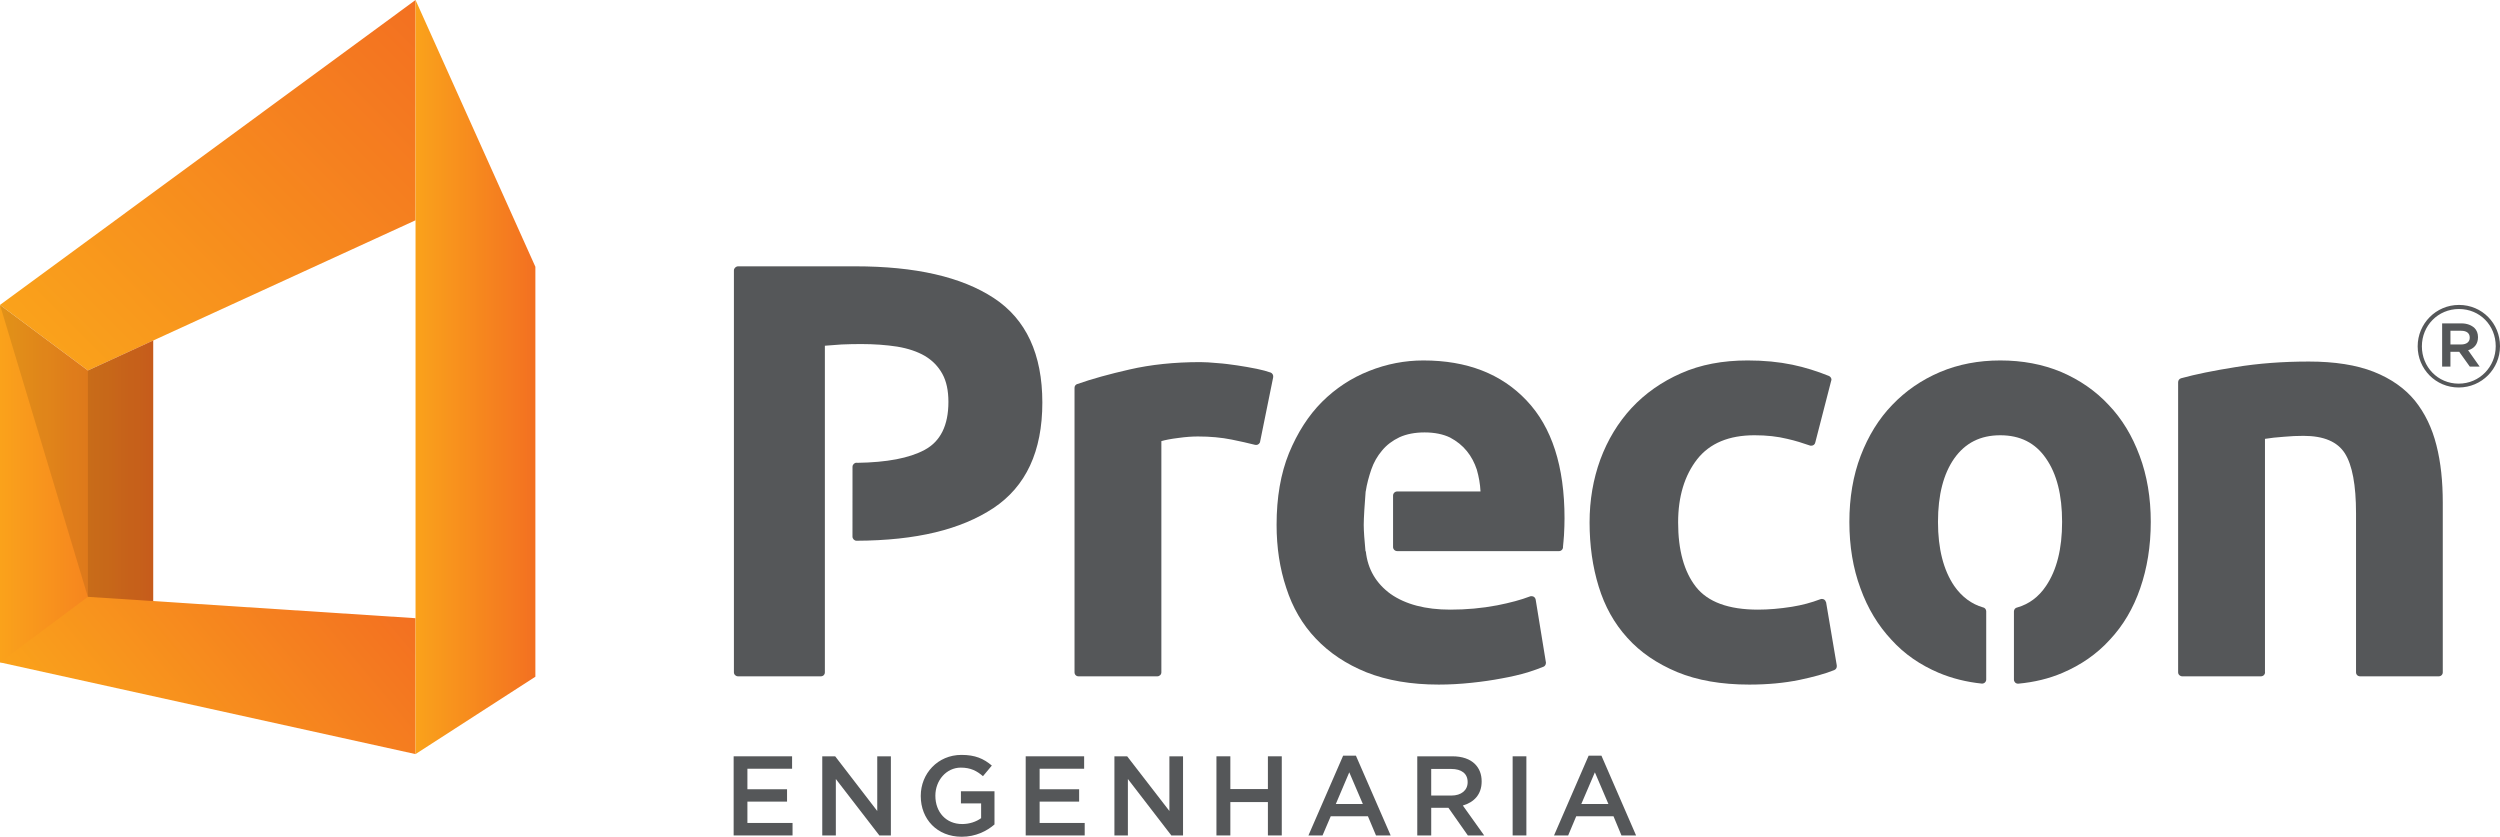 <!DOCTYPE svg PUBLIC "-//W3C//DTD SVG 1.1//EN" "http://www.w3.org/Graphics/SVG/1.1/DTD/svg11.dtd">
<svg version="1.1" id="Layer_1" xmlns="http://www.w3.org/2000/svg" xmlns:xlink="http://www.w3.org/1999/xlink" x="0px" y="0px"
	 width="338.274px" height="113.221px" viewBox="0 0 338.274 113.221" enable-background="new 0 0 338.274 113.221"
	 xml:space="preserve">
<g>
	<g>
		<defs>
			<polygon id="SVGID_1_" points="0,41.26 11.893,50.127 56.226,29.805 56.226,0 56.226,0 			"/>
		</defs>
		<clipPath id="SVGID_2_">
			<use xlink:href="#SVGID_1_"  overflow="visible"/>
		</clipPath>
		
			<linearGradient id="SVGID_3_" gradientUnits="userSpaceOnUse" x1="-202.79" y1="126.598" x2="-200.652" y2="126.598" gradientTransform="matrix(22.762 -22.849 22.762 22.849 1740.402 -7478.92)">
			<stop  offset="0" style="stop-color:#FAA21B"/>
			<stop  offset="1" style="stop-color:#F37021"/>
		</linearGradient>
		<polygon clip-path="url(#SVGID_2_)" fill="url(#SVGID_3_)" points="28.106,78.349 81.202,25.057 28.106,-28.226 -24.976,25.057 		
			"/>
	</g>
	<g>
		<defs>
			<polygon id="SVGID_4_" points="0,89.627 20.729,87.692 20.729,46.066 11.893,50.127 0,41.26 			"/>
		</defs>
		<clipPath id="SVGID_5_">
			<use xlink:href="#SVGID_4_"  overflow="visible"/>
		</clipPath>
		
			<linearGradient id="SVGID_6_" gradientUnits="userSpaceOnUse" x1="-229.147" y1="131.413" x2="-227.009" y2="131.413" gradientTransform="matrix(9.698 0 0 9.735 2222.334 -1213.871)">
			<stop  offset="0" style="stop-color:#FAA21B"/>
			<stop  offset="1" style="stop-color:#F37021"/>
		</linearGradient>
		<rect y="41.26" clip-path="url(#SVGID_5_)" fill="url(#SVGID_6_)" width="20.729" height="48.367"/>
	</g>
	<g>
		<defs>
			<polygon id="SVGID_7_" points="0,89.627 56.207,102.033 56.226,102.028 56.226,83.649 11.893,80.755 			"/>
		</defs>
		<clipPath id="SVGID_8_">
			<use xlink:href="#SVGID_7_"  overflow="visible"/>
		</clipPath>
		
			<linearGradient id="SVGID_9_" gradientUnits="userSpaceOnUse" x1="-207.317" y1="124.984" x2="-205.18" y2="124.984" gradientTransform="matrix(16.808 -14.157 14.104 16.872 1734.355 -4939.167)">
			<stop  offset="0" style="stop-color:#FAA21B"/>
			<stop  offset="1" style="stop-color:#F37021"/>
		</linearGradient>
		<polygon clip-path="url(#SVGID_8_)" fill="url(#SVGID_9_)" points="23.229,129.822 66.661,93.247 32.992,52.976 -10.436,89.552 		
			"/>
	</g>
	<g>
		<g opacity="0.1">
			<g>
				<defs>
					<rect id="SVGID_10_" y="41.247" width="20.729" height="40.084"/>
				</defs>
				<clipPath id="SVGID_11_">
					<use xlink:href="#SVGID_10_"  overflow="visible"/>
				</clipPath>
				<g clip-path="url(#SVGID_11_)">
					<defs>
						<rect id="SVGID_12_" y="41.247" width="20.729" height="40.084"/>
					</defs>
					<clipPath id="SVGID_13_">
						<use xlink:href="#SVGID_12_"  overflow="visible"/>
					</clipPath>
					<polygon clip-path="url(#SVGID_13_)" fill="#010101" points="0,41.26 11.889,80.761 20.729,81.332 20.729,46.088 
						11.889,50.136 					"/>
				</g>
			</g>
		</g>
		<g opacity="0.1">
			<g>
				<defs>
					<rect id="SVGID_14_" x="11.889" y="46.066" width="8.84" height="35.265"/>
				</defs>
				<clipPath id="SVGID_15_">
					<use xlink:href="#SVGID_14_"  overflow="visible"/>
				</clipPath>
				<g clip-path="url(#SVGID_15_)">
					<defs>
						<rect id="SVGID_16_" x="11.889" y="46.066" width="8.84" height="35.265"/>
					</defs>
					<clipPath id="SVGID_17_">
						<use xlink:href="#SVGID_16_"  overflow="visible"/>
					</clipPath>
					<polygon clip-path="url(#SVGID_17_)" fill="#010101" points="20.729,46.088 11.893,50.127 11.893,80.755 20.729,81.327 					
						"/>
				</g>
			</g>
		</g>
	</g>
	<g>
		<defs>
			<polygon id="SVGID_18_" points="56.226,102.033 72.442,91.566 72.442,36.098 56.226,0 			"/>
		</defs>
		<clipPath id="SVGID_19_">
			<use xlink:href="#SVGID_18_"  overflow="visible"/>
		</clipPath>
		
			<linearGradient id="SVGID_20_" gradientUnits="userSpaceOnUse" x1="-234.205" y1="129.627" x2="-232.067" y2="129.627" gradientTransform="matrix(7.584 0 0 7.613 1832.504 -935.846)">
			<stop  offset="0" style="stop-color:#FAA21B"/>
			<stop  offset="1" style="stop-color:#F37021"/>
		</linearGradient>
		<rect x="56.226" clip-path="url(#SVGID_19_)" fill="url(#SVGID_20_)" width="16.217" height="102.033"/>
	</g>
	<g>
		<path fill="#555759" d="M247.091,81.509l-0.021-0.049v-0.014h-0.016c-0.053-0.231-0.258-0.405-0.524-0.405
			c-0.077,0-0.152,0.013-0.224,0.04c-1.189,0.455-2.469,0.798-3.847,1.021c-1.64,0.259-3.17,0.387-4.587,0.387
			c-3.973,0-6.784-1.029-8.398-3.084c-1.605-2.056-2.408-4.966-2.408-8.72c0-3.518,0.879-6.361,2.573-8.541
			c1.716-2.175,4.301-3.25,7.77-3.25c1.637,0,3.111,0.165,4.418,0.486c1.087,0.241,2.156,0.584,3.103,0.914l0.014,0.004
			c0.049,0.009,0.088,0.009,0.146,0.009c0.284,0,0.498-0.2,0.539-0.455l2.14-8.304c0.009-0.045,0.045-0.099,0.045-0.174
			c0-0.219-0.151-0.424-0.353-0.508c-1.592-0.642-3.231-1.159-4.93-1.516c-1.842-0.382-3.843-0.579-6.054-0.579
			c-3.379,0-6.37,0.562-9.014,1.734c-2.612,1.146-4.862,2.728-6.699,4.703c-1.837,1.992-3.232,4.302-4.226,6.972
			c-0.969,2.661-1.454,5.5-1.454,8.505c0,3.13,0.41,6.014,1.234,8.684c0.82,2.675,2.1,4.979,3.87,6.927
			c1.756,1.961,4.007,3.49,6.739,4.636c2.724,1.128,5.982,1.698,9.767,1.698c2.483,0,4.742-0.213,6.79-0.633
			c1.846-0.392,3.441-0.815,4.716-1.332v-0.005c0.214-0.085,0.335-0.28,0.335-0.513c0-0.049,0-0.094-0.005-0.125L247.091,81.509z"/>
		<path fill="#555759" d="M171.953,50.417L171.953,50.417c-0.549-0.188-1.172-0.365-1.883-0.508
			c-0.896-0.178-1.783-0.338-2.666-0.468c-0.904-0.128-1.8-0.254-2.7-0.312c-0.887-0.084-1.658-0.133-2.282-0.133
			c-3.531,0-6.713,0.339-9.589,0.999c-2.693,0.615-5.055,1.261-7.07,1.97h-0.013c-0.214,0.085-0.356,0.264-0.356,0.504v38.505
			c0,0.303,0.231,0.54,0.539,0.54h10.654c0.307,0,0.557-0.237,0.557-0.54V59.688c0.513-0.151,1.289-0.307,2.323-0.432
			c1.016-0.143,1.895-0.197,2.635-0.197c1.64,0,3.169,0.139,4.578,0.424c1.172,0.24,2.202,0.468,3.107,0.7
			c0.067,0.014,0.114,0.026,0.183,0.026c0.268,0,0.513-0.205,0.543-0.486l1.756-8.648c0-0.062,0.01-0.098,0.01-0.164
			C172.277,50.702,172.139,50.506,171.953,50.417"/>
		<path fill="#555759" d="M329.67,60.237c-0.585-2.317-1.543-4.319-2.907-6.022c-1.381-1.68-3.232-2.981-5.572-3.909
			c-2.344-0.923-5.286-1.386-8.786-1.386c-3.48,0-6.788,0.241-9.939,0.758c-2.96,0.472-5.403,0.967-7.334,1.501l-0.017,0.005
			c-0.228,0.071-0.394,0.281-0.394,0.531v39.258c0,0.303,0.259,0.54,0.558,0.54h10.641c0.312,0,0.561-0.237,0.561-0.54l-0.009-0.04
			V59.381c0.745-0.116,1.57-0.218,2.542-0.281c0.931-0.089,1.814-0.125,2.665-0.125c2.746,0,4.605,0.789,5.612,2.38
			c0.994,1.578,1.502,4.275,1.502,8.073v21.53v0.014c0,0.303,0.232,0.54,0.549,0.54h10.646c0.308,0,0.543-0.237,0.543-0.54V68.007
			C330.53,65.164,330.267,62.564,329.67,60.237"/>
		<path fill="#555759" d="M134.48,40.334c-4.377-2.875-10.618-4.298-18.763-4.298h-15.86l0,0c-0.298,0.018-0.552,0.259-0.552,0.557
			v54.379c0,0.303,0.254,0.54,0.552,0.54h11.216c0.312,0,0.54-0.237,0.54-0.54V75.18v-2.011V62.626v-1.72V46.78
			c0.633-0.041,1.396-0.103,2.247-0.169c0.865-0.036,1.748-0.058,2.644-0.058c1.782,0,3.414,0.121,4.89,0.348
			c1.48,0.245,2.729,0.668,3.754,1.261c1.025,0.615,1.8,1.409,2.362,2.425c0.549,0.994,0.82,2.264,0.82,3.793
			c0,3.183-1.075,5.344-3.218,6.495c-2.073,1.119-5.126,1.694-9.139,1.751c0,0-0.049-0.013-0.08-0.013
			c-0.29,0-0.54,0.253-0.54,0.552v0.009l-0.004,9.438c0,0.29,0.254,0.557,0.544,0.557c8.126-0.036,14.113-1.515,18.518-4.413
			c4.413-2.934,6.629-7.681,6.629-14.287C141.038,47.925,138.844,43.2,134.48,40.334"/>
		<path fill="#555759" d="M285.325,54.794c-1.774-1.908-3.919-3.383-6.4-4.453c-2.521-1.056-5.275-1.569-8.27-1.569
			c-2.92,0-5.653,0.513-8.149,1.569c-2.505,1.07-4.653,2.545-6.472,4.453c-1.815,1.873-3.232,4.181-4.267,6.878
			c-1.025,2.68-1.529,5.688-1.529,8.951c0,3.282,0.495,6.267,1.498,8.974c0.985,2.737,2.39,5.042,4.19,6.967
			c1.769,1.958,3.913,3.415,6.414,4.48c1.788,0.749,3.735,1.238,5.816,1.453h0.045c0.304,0,0.554-0.246,0.554-0.553v-9.232
			c0-0.237-0.174-0.464-0.388-0.517h-0.022c-1.582-0.455-2.884-1.435-3.914-2.901c-1.461-2.153-2.202-5.038-2.202-8.671
			c0-3.655,0.741-6.508,2.202-8.594c1.488-2.1,3.539-3.134,6.224-3.134c2.692,0,4.752,1.035,6.187,3.134
			c1.458,2.086,2.18,4.939,2.18,8.594c0,3.633-0.722,6.518-2.18,8.671c-0.998,1.484-2.3,2.447-3.883,2.901
			c-0.272,0.036-0.454,0.28-0.454,0.531v9.219v0.014c0,0.293,0.228,0.548,0.549,0.548h0.049c2.161-0.201,4.153-0.683,5.973-1.462
			c2.491-1.065,4.618-2.523,6.402-4.48c1.805-1.925,3.169-4.23,4.113-6.967c0.937-2.707,1.428-5.692,1.428-8.974
			c0-3.263-0.5-6.271-1.507-8.951C288.516,58.976,287.123,56.667,285.325,54.794"/>
		<path fill="#555759" d="M192.599,48.772c-2.505,0-4.975,0.473-7.372,1.432c-2.39,0.948-4.494,2.331-6.349,4.176
			c-1.836,1.841-3.325,4.172-4.467,6.937c-1.122,2.772-1.676,5.986-1.676,9.699c0,3.059,0.428,5.906,1.311,8.541
			c0.848,2.639,2.172,4.939,4.004,6.856c1.818,1.921,4.102,3.451,6.852,4.56c2.772,1.093,6.008,1.658,9.775,1.658
			c1.448,0,2.938-0.084,4.404-0.24c1.462-0.151,2.849-0.352,4.124-0.597c1.288-0.228,2.46-0.509,3.517-0.821
			c0.851-0.275,1.577-0.526,2.149-0.771l0.039-0.014c0.165-0.111,0.268-0.276,0.268-0.504v-0.071v-0.03h-0.009l-1.378-8.457
			c-0.049-0.268-0.271-0.459-0.535-0.459c-0.103,0-0.178,0.004-0.254,0.04c-1.194,0.459-2.666,0.852-4.417,1.199
			c-2.078,0.397-4.19,0.583-6.344,0.583c-3.374,0-6.05-0.713-8.068-2.113c-1.966-1.431-3.107-3.352-3.361-5.759l-0.049-0.045
			c-0.135-1.355-0.236-2.764-0.236-3.535c0-0.959,0.129-2.911,0.259-4.538l0.013-0.014c0.151-1.007,0.42-1.975,0.75-2.955
			c0.342-0.99,0.828-1.824,1.453-2.563c0.623-0.759,1.417-1.355,2.366-1.806c0.955-0.433,2.096-0.651,3.393-0.651
			c1.374,0,2.519,0.245,3.44,0.687c0.924,0.49,1.686,1.101,2.284,1.845c0.601,0.731,1.038,1.583,1.346,2.51
			c0.271,0.962,0.45,1.926,0.498,2.946h-11.268c-0.317,0-0.565,0.254-0.565,0.557v0.027v6.927v0.008
			c0,0.309,0.257,0.553,0.565,0.553h21.892c0.299,0,0.543-0.245,0.543-0.562h-0.009c0.071-0.491,0.076-1.017,0.138-1.592
			c0.046-0.847,0.072-1.596,0.072-2.282c0-7.021-1.703-12.339-5.14-15.95C203.152,50.582,198.498,48.772,192.599,48.772"/>
		<path fill="#555759" d="M327.134,46.869v-0.014c0-3.049,2.46-5.595,5.59-5.595c3.133,0,5.55,2.501,5.55,5.568v0.027
			c0,3.049-2.466,5.577-5.591,5.577C329.564,52.432,327.134,49.922,327.134,46.869 M337.694,46.855v-0.027
			c0-2.79-2.135-5.015-4.97-5.015c-2.854,0-5.02,2.269-5.02,5.042v0.014c0,2.772,2.144,5.042,4.979,5.042
			C335.528,51.911,337.694,49.605,337.694,46.855 M330.446,43.757h2.607c0.762,0,1.364,0.245,1.773,0.628
			c0.304,0.303,0.47,0.722,0.47,1.222v0.036c0,0.94-0.545,1.533-1.338,1.747l1.564,2.215h-1.333l-1.432-2.001h-0.018h-1.172v2.001
			h-1.123V43.757z M333.013,46.61c0.731,0,1.164-0.343,1.164-0.896v-0.049c0-0.593-0.433-0.909-1.164-0.909h-1.444v1.854H333.013z"
			/>
		<polygon fill="#555759" points="99.269,102.336 107.177,102.336 107.177,104.017 101.132,104.017 101.132,106.794 
			106.495,106.794 106.495,108.466 101.132,108.466 101.132,111.354 107.239,111.354 107.239,113.044 99.269,113.044 		"/>
		<polygon fill="#555759" points="111.26,102.336 113.008,102.336 118.7,109.736 118.7,102.336 120.545,102.336 120.545,113.044 
			118.985,113.044 113.097,105.407 113.097,113.044 111.26,113.044 		"/>
		<path fill="#555759" d="M124.588,107.725v-0.048c0-2.982,2.283-5.532,5.51-5.532c1.841,0,2.987,0.498,4.106,1.443l-1.199,1.437
			c-0.816-0.7-1.645-1.159-3-1.159c-1.953,0-3.441,1.733-3.441,3.793v0.019c0,2.21,1.449,3.823,3.628,3.823
			c0.99,0,1.903-0.316,2.563-0.797v-1.992h-2.733v-1.646h4.542v4.49c-1.035,0.898-2.55,1.665-4.436,1.665
			C126.795,113.221,124.588,110.832,124.588,107.725"/>
		<polygon fill="#555759" points="138.787,102.336 146.694,102.336 146.694,104.017 140.671,104.017 140.671,106.794 
			146.017,106.794 146.017,108.466 140.671,108.466 140.671,111.354 146.77,111.354 146.77,113.044 138.787,113.044 		"/>
		<polygon fill="#555759" points="150.791,102.336 152.516,102.336 158.231,109.736 158.231,102.336 160.076,102.336 
			160.076,113.044 158.494,113.044 152.614,105.407 152.614,113.044 150.791,113.044 		"/>
		<polygon fill="#555759" points="164.596,102.336 166.478,102.336 166.478,106.767 171.559,106.767 171.559,102.336 
			173.436,102.336 173.436,113.044 171.559,113.044 171.559,108.528 166.478,108.528 166.478,113.044 164.596,113.044 		"/>
		<path fill="#555759" d="M181.741,102.246h1.726l4.703,10.798h-1.984l-1.092-2.595h-5.033l-1.11,2.595h-1.907L181.741,102.246z
			 M184.407,108.791l-1.837-4.289l-1.822,4.289H184.407z"/>
		<path fill="#555759" d="M191.77,102.336h4.756c1.334,0,2.386,0.375,3.062,1.056c0.59,0.594,0.893,1.387,0.893,2.318v0.04
			c0,1.757-1.044,2.809-2.545,3.245l2.888,4.049h-2.21l-2.627-3.74h-0.034h-2.296v3.74h-1.887V102.336z M196.385,107.646
			c1.35,0,2.201-0.723,2.201-1.797v-0.031c0-1.145-0.829-1.771-2.215-1.771h-2.715v3.599H196.385z"/>
		<rect x="204.675" y="102.336" fill="#555759" width="1.859" height="10.708"/>
		<path fill="#555759" d="M214.959,102.246h1.729l4.689,10.798H219.4l-1.078-2.595h-5.043l-1.091,2.595h-1.913L214.959,102.246z
			 M217.634,108.791l-1.832-4.289l-1.837,4.289H217.634z"/>
	</g>
</g>
</svg>
